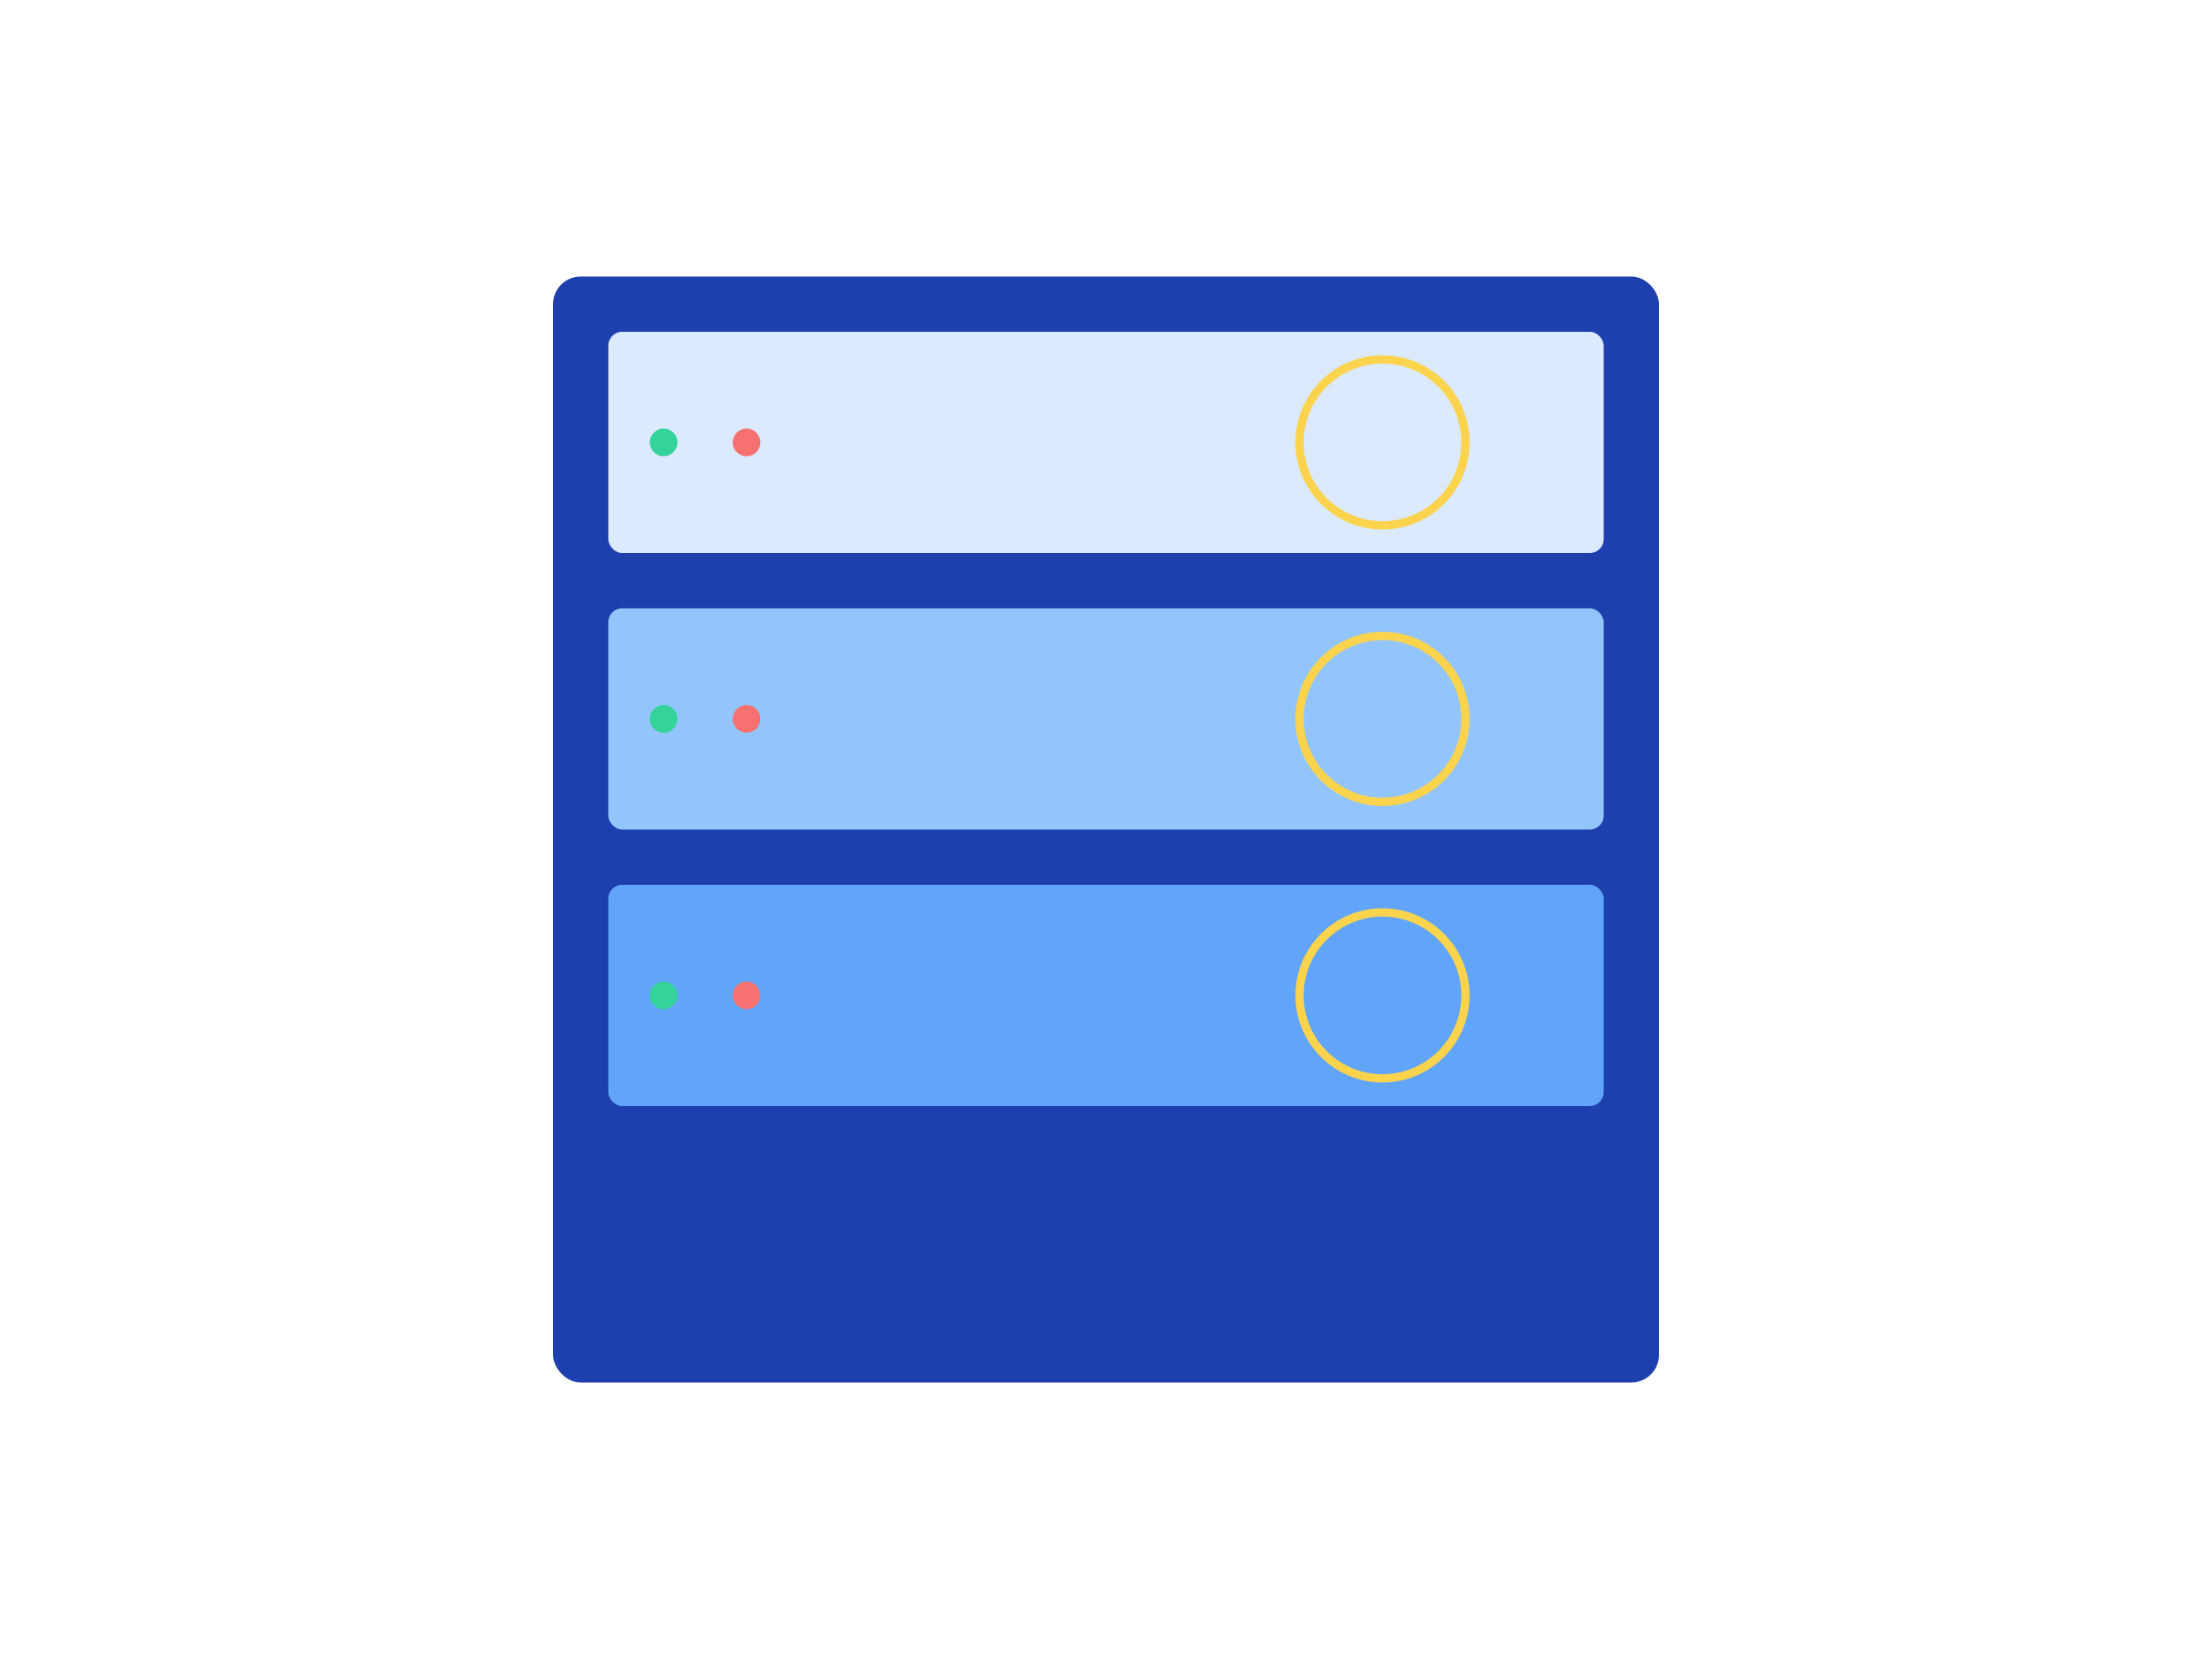 <svg width="800" height="600" viewBox="0 0 800 600" fill="none" xmlns="http://www.w3.org/2000/svg">
  <!-- Serveur -->
  <rect x="200" y="100" width="400" height="400" rx="10" fill="#1E40AF"/>
  
  <!-- Panneaux -->
  <rect x="220" y="120" width="360" height="80" rx="5" fill="#DBEAFE"/>
  <rect x="220" y="220" width="360" height="80" rx="5" fill="#93C5FD"/>
  <rect x="220" y="320" width="360" height="80" rx="5" fill="#60A5FA"/>
  
  <!-- LED -->
  <circle cx="240" cy="160" r="5" fill="#34D399"/>
  <circle cx="270" cy="160" r="5" fill="#F87171"/>
  <circle cx="240" cy="260" r="5" fill="#34D399"/>
  <circle cx="270" cy="260" r="5" fill="#F87171"/>
  <circle cx="240" cy="360" r="5" fill="#34D399"/>
  <circle cx="270" cy="360" r="5" fill="#F87171"/>
  
  <!-- Ventilateurs -->
  <circle cx="500" cy="160" r="30" stroke="#FCD34D" stroke-width="3"/>
  <circle cx="500" cy="260" r="30" stroke="#FCD34D" stroke-width="3"/>
  <circle cx="500" cy="360" r="30" stroke="#FCD34D" stroke-width="3"/>
</svg> 